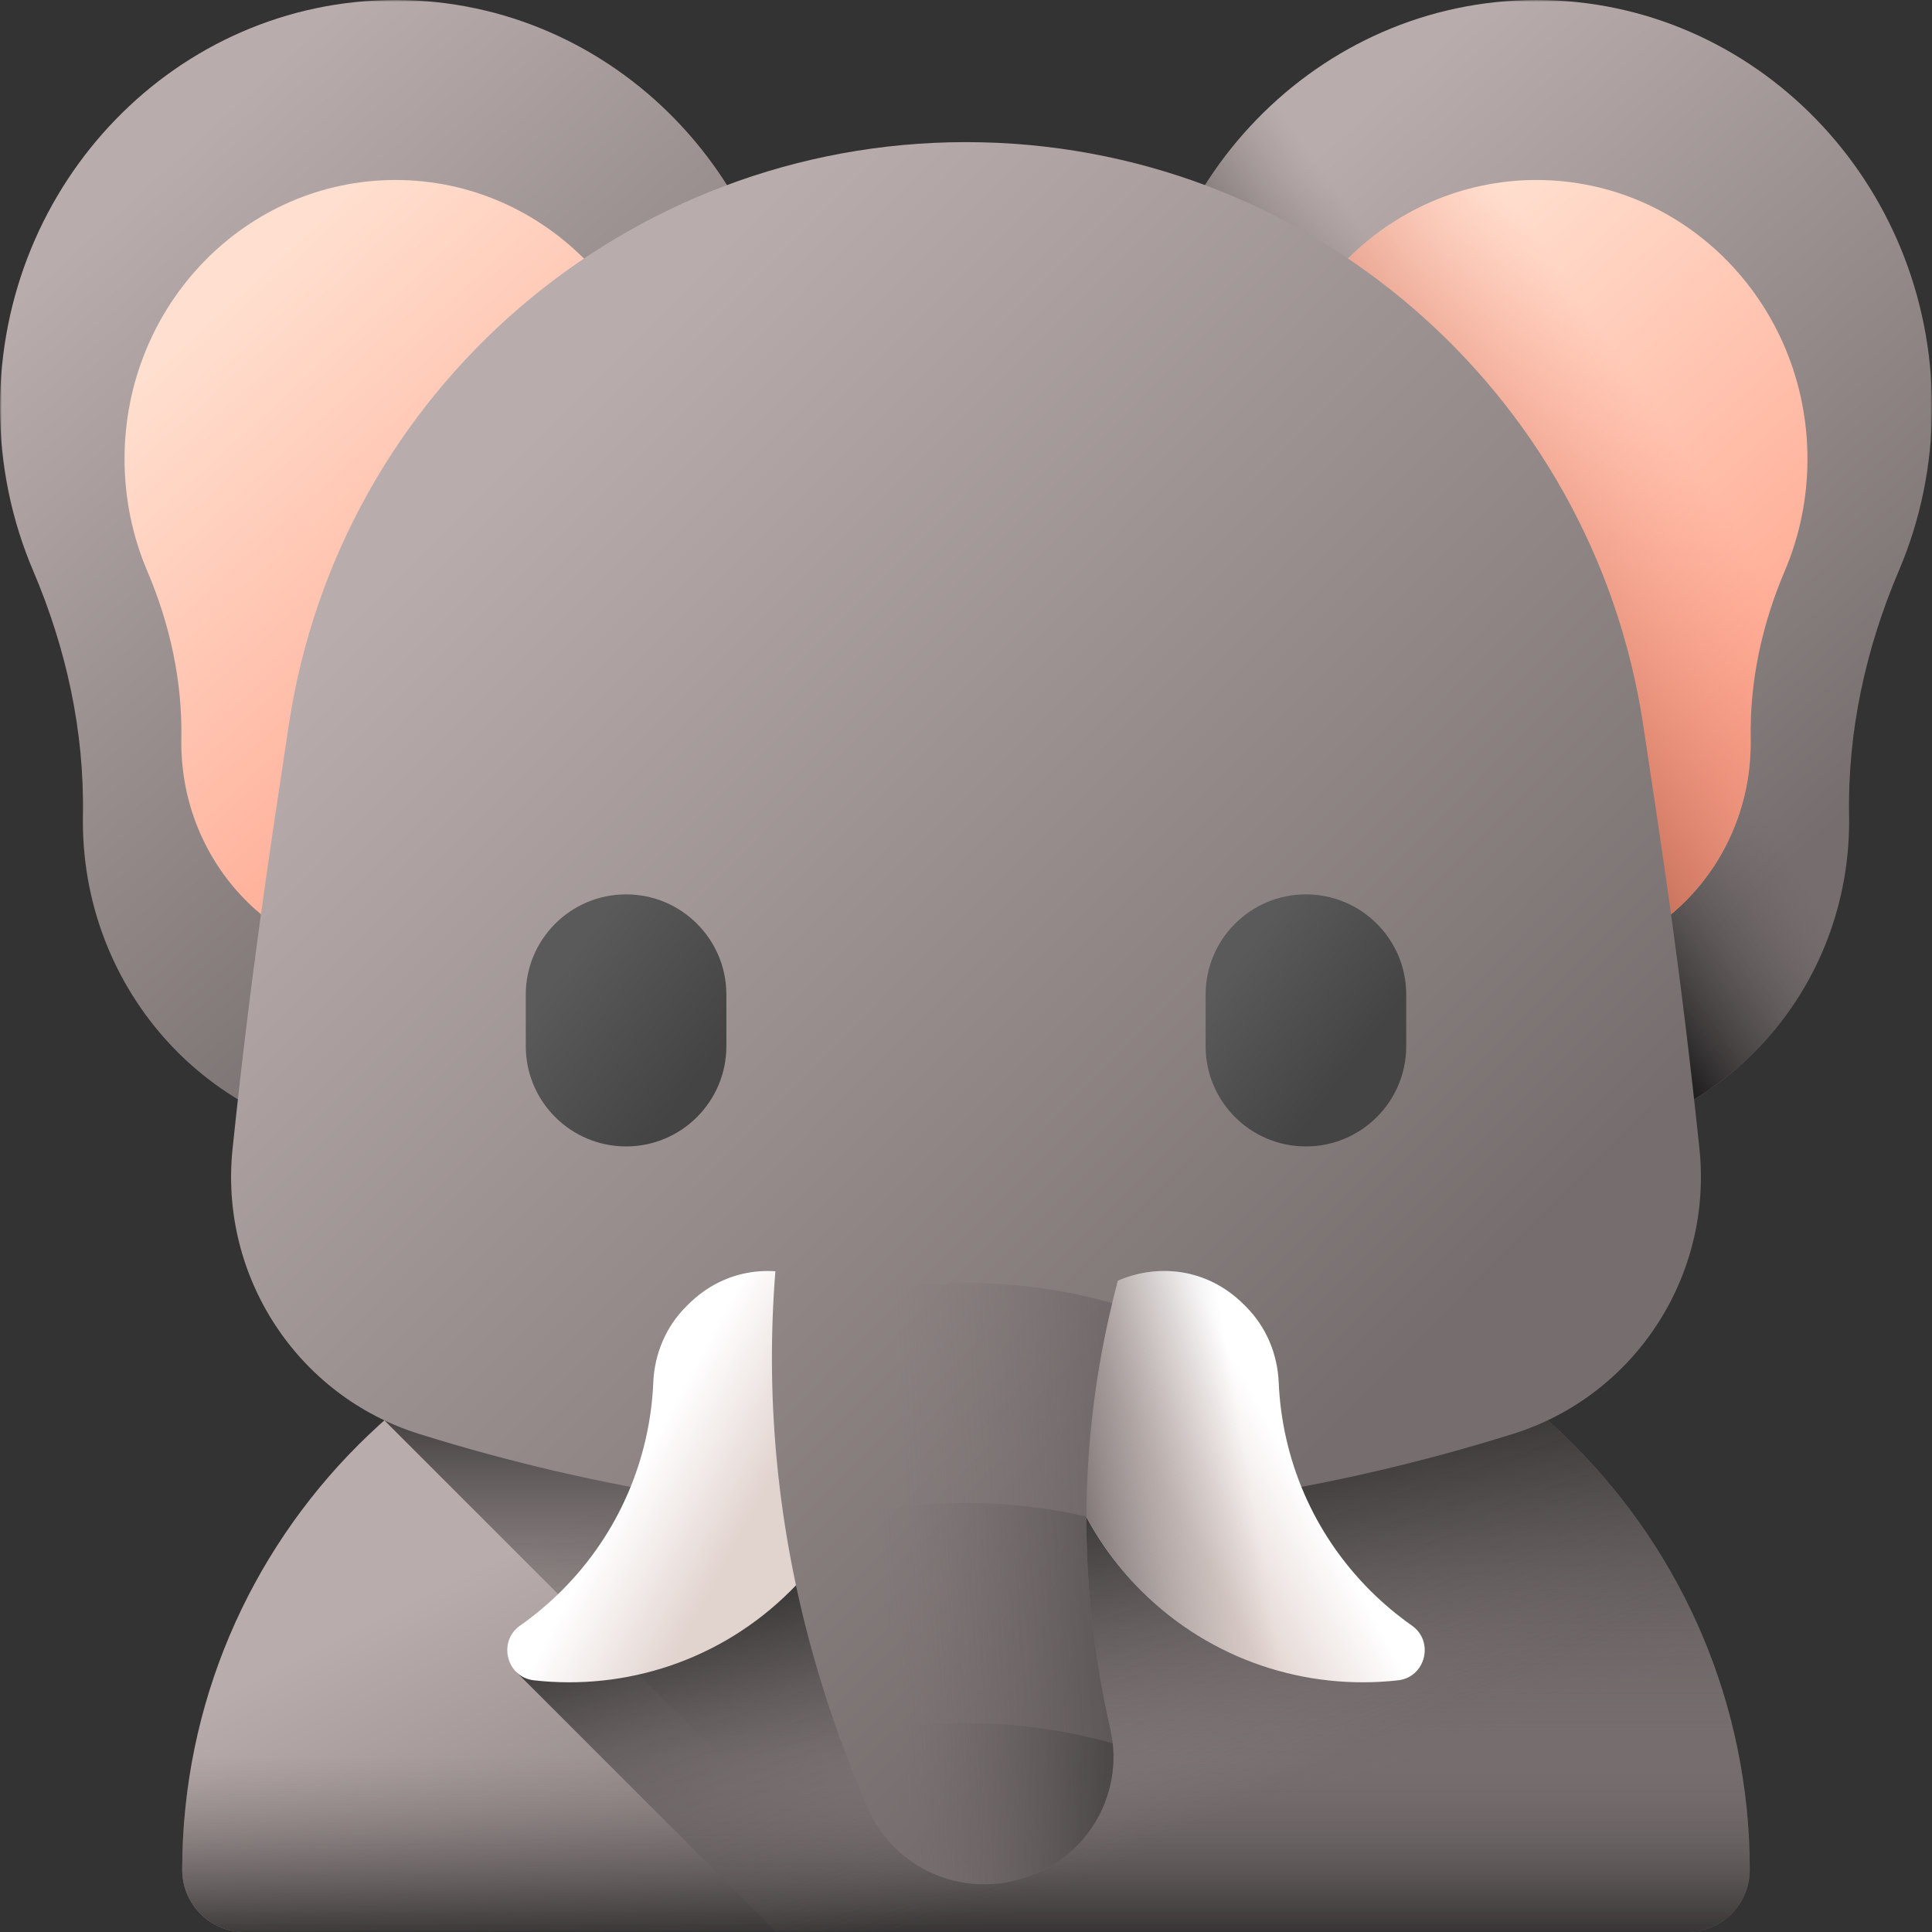 <svg width="512" height="512" viewBox="0 0 512 512" fill="none" xmlns="http://www.w3.org/2000/svg">
<rect x="0" y="0" width="512" height="512" fill="#333333" stroke="none"/>
<g clip-path="url(#clip0_1_623)">
<mask id="mask0_1_623" style="mask-type:luminance" maskUnits="userSpaceOnUse" x="0" y="0" width="512" height="512">
<path d="M512 0H0V512H512V0Z" fill="white"/>
</mask>
<g mask="url(#mask0_1_623)">
<path d="M447.229 512H64.771C55.669 512 48.292 504.622 48.292 495.521C48.292 407.6 119.565 336.327 207.485 336.327H304.515C392.435 336.327 463.708 407.6 463.708 495.521C463.708 504.622 456.331 512 447.229 512Z" fill="url(#paint0_linear_1_623)"/>
<path d="M463.701 495.526C463.701 500.064 461.864 504.2 458.883 507.171C457.355 508.706 455.538 509.923 453.538 510.751C451.537 511.58 449.392 512.005 447.227 512H237.448L101.868 376.411C129.968 351.473 166.962 336.334 207.48 336.334H304.52C392.433 336.334 463.701 407.602 463.701 495.526Z" fill="url(#paint1_linear_1_623)"/>
<path d="M48.292 495.52C48.292 504.622 55.669 512 64.771 512H447.229C456.331 512 463.708 504.622 463.708 495.52C463.708 472.086 458.643 449.836 449.55 429.801H62.45C53.357 449.836 48.292 472.086 48.292 495.52Z" fill="url(#paint2_linear_1_623)"/>
<path d="M463.708 495.521C463.708 407.6 392.435 336.327 304.515 336.327H243.773L136.913 443.186L205.727 512H447.229C456.331 512 463.708 504.622 463.708 495.521Z" fill="url(#paint3_linear_1_623)"/>
<path d="M512 107.931C512 48.322 465.076 0 407.192 0C349.307 0 302.383 48.322 302.383 107.931C302.383 123.347 305.522 138.007 311.179 151.272C319.92 171.774 324.758 193.759 324.359 216.043C324.35 216.577 324.345 217.11 324.345 217.644C324.345 264.762 361.437 302.958 407.192 302.958C452.946 302.958 490.038 264.762 490.038 217.644C490.038 217.109 490.033 216.575 490.024 216.043C489.626 193.759 494.464 171.774 503.205 151.272C508.861 138.007 512 123.347 512 107.931Z" fill="url(#paint4_linear_1_623)"/>
<path d="M512 107.931C512 48.322 465.076 0 407.192 0C349.307 0 302.383 48.322 302.383 107.931C302.383 123.347 305.522 138.007 311.179 151.272C319.92 171.774 324.758 193.759 324.359 216.043C324.35 216.577 324.345 217.11 324.345 217.644C324.345 264.762 361.437 302.958 407.192 302.958C452.946 302.958 490.038 264.762 490.038 217.644C490.038 217.109 490.033 216.575 490.024 216.043C489.626 193.759 494.464 171.774 503.205 151.272C508.861 138.007 512 123.347 512 107.931Z" fill="url(#paint5_linear_1_623)"/>
<path d="M478.996 121.644C478.996 80.806 446.848 47.7 407.192 47.7C367.536 47.7 335.387 80.805 335.387 121.644C335.387 132.205 337.537 142.25 341.413 151.338C347.401 165.384 350.716 180.446 350.443 195.713C350.436 196.079 350.433 196.444 350.433 196.811C350.433 229.092 375.845 255.26 407.192 255.26C438.538 255.26 463.95 229.091 463.95 196.811C463.95 196.444 463.947 196.078 463.94 195.713C463.667 180.447 466.982 165.384 472.971 151.338C476.846 142.25 478.996 132.205 478.996 121.644Z" fill="url(#paint6_linear_1_623)"/>
<path d="M478.996 121.644C478.996 80.806 446.848 47.7 407.192 47.7C367.536 47.7 335.387 80.805 335.387 121.644C335.387 132.205 337.537 142.25 341.413 151.338C347.401 165.384 350.716 180.446 350.443 195.713C350.436 196.079 350.433 196.444 350.433 196.811C350.433 229.092 375.845 255.26 407.192 255.26C438.538 255.26 463.95 229.091 463.95 196.811C463.95 196.444 463.947 196.078 463.94 195.713C463.667 180.447 466.982 165.384 472.971 151.338C476.846 142.25 478.996 132.205 478.996 121.644Z" fill="url(#paint7_linear_1_623)"/>
<path d="M209.617 107.931C209.617 48.322 162.693 0 104.808 0C46.924 0 0 48.322 0 107.931C0 123.347 3.139 138.007 8.795 151.272C17.537 171.774 22.374 193.759 21.976 216.043C21.967 216.577 21.962 217.11 21.962 217.644C21.962 264.762 59.054 302.958 104.808 302.958C150.563 302.958 187.655 264.762 187.655 217.644C187.655 217.109 187.65 216.575 187.641 216.043C187.242 193.759 192.08 171.774 200.821 151.272C206.478 138.007 209.617 123.347 209.617 107.931Z" fill="url(#paint8_linear_1_623)"/>
<path d="M176.613 121.644C176.613 80.806 144.464 47.7 104.808 47.7C65.153 47.7 33.004 80.805 33.004 121.644C33.004 132.205 35.154 142.25 39.029 151.338C45.018 165.384 48.333 180.446 48.06 195.713C48.053 196.079 48.05 196.444 48.05 196.811C48.05 229.092 73.462 255.26 104.808 255.26C136.155 255.26 161.567 229.091 161.567 196.811C161.567 196.444 161.564 196.078 161.557 195.713C161.284 180.447 164.599 165.384 170.587 151.338C174.462 142.25 176.613 132.205 176.613 121.644Z" fill="url(#paint9_linear_1_623)"/>
<path d="M400.932 380.005C305.353 409.889 206.641 409.887 111.068 380.005C78.722 369.892 58.111 338.178 61.63 304.47C66.593 256.912 71.57 225.051 76.544 192.08C89.938 103.308 166.221 37.663 256 37.663C345.779 37.663 422.062 103.308 435.456 192.081C440.43 225.052 445.407 256.913 450.371 304.47C453.889 338.178 433.279 369.892 400.932 380.005Z" fill="url(#paint10_linear_1_623)"/>
<path d="M165.917 303.814C151.237 303.814 139.335 291.912 139.335 277.232V263.6C139.335 248.92 151.236 237.018 165.917 237.018C180.597 237.018 192.499 248.92 192.499 263.6V277.231C192.499 291.913 180.597 303.814 165.917 303.814Z" fill="url(#paint11_linear_1_623)"/>
<path d="M346.083 303.814C331.401 303.814 319.501 291.912 319.501 277.232V263.6C319.501 248.92 331.401 237.018 346.083 237.018C360.763 237.018 372.665 248.92 372.665 263.6V277.231C372.665 291.913 360.763 303.814 346.083 303.814Z" fill="url(#paint12_linear_1_623)"/>
<path d="M182.362 345.72C202.051 326.031 235.785 341.346 233.676 369.111C232.225 388.209 224.197 406.901 209.59 421.507C190.985 440.111 165.749 448.04 141.492 445.3C134.207 444.476 131.839 435.006 137.837 430.793C141.781 428.021 145.478 424.912 148.886 421.502C164.189 406.198 172.272 386.402 173.128 366.357C173.45 358.816 176.446 351.637 181.784 346.299L182.362 345.72Z" fill="url(#paint13_linear_1_623)"/>
<path d="M329.638 345.72C309.949 326.031 276.215 341.346 278.324 369.111C279.775 388.209 287.804 406.901 302.41 421.507C321.015 440.111 346.25 448.04 370.508 445.3C377.793 444.476 380.161 435.006 374.163 430.793C370.218 428.021 366.522 424.912 363.114 421.502C347.811 406.198 339.728 386.402 338.872 366.357C338.549 358.816 335.554 351.637 330.216 346.299L329.638 345.72Z" fill="url(#paint14_linear_1_623)"/>
<path d="M329.638 345.72C309.949 326.031 276.215 341.346 278.324 369.111C279.775 388.209 287.804 406.901 302.41 421.507C321.015 440.111 346.25 448.04 370.508 445.3C377.793 444.476 380.161 435.006 374.163 430.793C370.218 428.021 366.522 424.912 363.114 421.502C347.811 406.198 339.728 386.402 338.872 366.357C338.549 358.816 335.554 351.637 330.216 346.299L329.638 345.72Z" fill="url(#paint15_linear_1_623)"/>
<path d="M269.523 498.197L268.914 498.349C253.008 502.299 236.525 494.23 229.989 479.202C202.445 415.858 197.335 349.723 214.419 284.576C219.067 266.85 237.226 256.247 255.011 260.664L281.885 267.338C301.531 272.217 312.462 293.225 305.148 312.101C286.64 359.871 283.075 409.164 294.237 458.22C298.291 476.031 287.251 493.794 269.523 498.197Z" fill="url(#paint16_linear_1_623)"/>
<path d="M256 340.003C237.619 340.003 220.234 343.452 204.769 349.587C203.209 393.287 211.582 436.867 229.99 479.202C236.526 494.23 253.009 502.299 268.914 498.348L269.523 498.197C287.251 493.794 298.291 476.031 294.238 458.22C285.648 420.468 285.789 382.577 294.741 345.348C282.618 341.889 269.582 340.003 256 340.003Z" fill="url(#paint17_linear_1_623)"/>
<path d="M208.394 406.533C212.409 431.018 219.6 455.309 229.989 479.202C236.525 494.231 253.008 502.299 268.912 498.349L269.522 498.197C287.25 493.794 298.29 476.032 294.237 458.22C289.967 439.451 287.858 420.647 287.914 401.907C277.77 399.575 267.065 398.326 255.999 398.326C239.042 398.326 222.932 401.261 208.394 406.533Z" fill="url(#paint18_linear_1_623)"/>
<path d="M222.576 460.593C224.854 466.872 227.326 473.078 229.989 479.202C236.525 494.231 253.008 502.299 268.912 498.349L269.522 498.197C285.984 494.108 296.67 478.5 294.869 462.03C282.709 458.549 269.629 456.649 255.999 456.649C244.383 456.649 233.166 458.031 222.576 460.593Z" fill="url(#paint19_linear_1_623)"/>
</g>
</g>
<defs>
<linearGradient id="paint0_linear_1_623" x1="205.577" y1="376.45" x2="269.931" y2="507.169" gradientUnits="userSpaceOnUse">
<stop stop-color="#B9ACAC"/>
<stop offset="1" stop-color="#766E6E"/>
</linearGradient>
<linearGradient id="paint1_linear_1_623" x1="282.785" y1="467.828" x2="282.785" y2="354.05" gradientUnits="userSpaceOnUse">
<stop stop-color="#766E6E" stop-opacity="0"/>
<stop offset="1" stop-color="#1A1A1A"/>
</linearGradient>
<linearGradient id="paint2_linear_1_623" x1="256" y1="465.328" x2="256" y2="521.859" gradientUnits="userSpaceOnUse">
<stop stop-color="#766E6E" stop-opacity="0"/>
<stop offset="1" stop-color="#1A1A1A"/>
</linearGradient>
<linearGradient id="paint3_linear_1_623" x1="310.586" y1="487.001" x2="273.441" y2="376.068" gradientUnits="userSpaceOnUse">
<stop stop-color="#766E6E" stop-opacity="0"/>
<stop offset="1" stop-color="#1A1A1A"/>
</linearGradient>
<linearGradient id="paint4_linear_1_623" x1="328.04" y1="59.468" x2="479.134" y2="225.164" gradientUnits="userSpaceOnUse">
<stop stop-color="#B9ACAC"/>
<stop offset="1" stop-color="#766E6E"/>
</linearGradient>
<linearGradient id="paint5_linear_1_623" x1="418.454" y1="141.127" x2="367.254" y2="177.268" gradientUnits="userSpaceOnUse">
<stop stop-color="#766E6E" stop-opacity="0"/>
<stop offset="1" stop-color="#1A1A1A"/>
</linearGradient>
<linearGradient id="paint6_linear_1_623" x1="352.965" y1="88.442" x2="456.48" y2="201.961" gradientUnits="userSpaceOnUse">
<stop stop-color="#FFDFCF"/>
<stop offset="1" stop-color="#FFA78F"/>
</linearGradient>
<linearGradient id="paint7_linear_1_623" x1="448.004" y1="121.361" x2="384.757" y2="165.533" gradientUnits="userSpaceOnUse">
<stop stop-color="#F89580" stop-opacity="0"/>
<stop offset="0.997" stop-color="#C5715A"/>
</linearGradient>
<linearGradient id="paint8_linear_1_623" x1="25.657" y1="59.468" x2="176.75" y2="225.164" gradientUnits="userSpaceOnUse">
<stop stop-color="#B9ACAC"/>
<stop offset="1" stop-color="#766E6E"/>
</linearGradient>
<linearGradient id="paint9_linear_1_623" x1="50.582" y1="88.442" x2="154.097" y2="201.961" gradientUnits="userSpaceOnUse">
<stop stop-color="#FFDFCF"/>
<stop offset="1" stop-color="#FFA78F"/>
</linearGradient>
<linearGradient id="paint10_linear_1_623" x1="130.626" y1="124.471" x2="370.564" y2="363.405" gradientUnits="userSpaceOnUse">
<stop stop-color="#B9ACAC"/>
<stop offset="1" stop-color="#766E6E"/>
</linearGradient>
<linearGradient id="paint11_linear_1_623" x1="148.58" y1="257.654" x2="185.487" y2="284.822" gradientUnits="userSpaceOnUse">
<stop stop-color="#5A5A5A"/>
<stop offset="1" stop-color="#444444"/>
</linearGradient>
<linearGradient id="paint12_linear_1_623" x1="326.946" y1="256.063" x2="359.752" y2="280.668" gradientUnits="userSpaceOnUse">
<stop stop-color="#5A5A5A"/>
<stop offset="1" stop-color="#444444"/>
</linearGradient>
<linearGradient id="paint13_linear_1_623" x1="169.876" y1="388.089" x2="198.467" y2="403.576" gradientUnits="userSpaceOnUse">
<stop stop-color="white"/>
<stop offset="1" stop-color="#E1D3CE"/>
</linearGradient>
<linearGradient id="paint14_linear_1_623" x1="342.309" y1="388.147" x2="313.717" y2="403.634" gradientUnits="userSpaceOnUse">
<stop stop-color="white"/>
<stop offset="1" stop-color="#E1D3CE"/>
</linearGradient>
<linearGradient id="paint15_linear_1_623" x1="331.187" y1="392.275" x2="284.002" y2="400.307" gradientUnits="userSpaceOnUse">
<stop stop-color="#9E9797" stop-opacity="0"/>
<stop offset="0.31" stop-color="#968F8F" stop-opacity="0.31"/>
<stop offset="0.785" stop-color="#827A7A" stop-opacity="0.785"/>
<stop offset="1" stop-color="#766E6E"/>
</linearGradient>
<linearGradient id="paint16_linear_1_623" x1="69.481" y1="185.872" x2="309.419" y2="424.805" gradientUnits="userSpaceOnUse">
<stop stop-color="#B9ACAC"/>
<stop offset="1" stop-color="#766E6E"/>
</linearGradient>
<linearGradient id="paint17_linear_1_623" x1="241.756" y1="420.524" x2="395.692" y2="411.823" gradientUnits="userSpaceOnUse">
<stop stop-color="#766E6E" stop-opacity="0"/>
<stop offset="1" stop-color="#1A1A1A"/>
</linearGradient>
<linearGradient id="paint18_linear_1_623" x1="237.22" y1="450.465" x2="360.368" y2="439.757" gradientUnits="userSpaceOnUse">
<stop stop-color="#766E6E" stop-opacity="0"/>
<stop offset="1" stop-color="#1A1A1A"/>
</linearGradient>
<linearGradient id="paint19_linear_1_623" x1="236.08" y1="476.871" x2="334.464" y2="481.556" gradientUnits="userSpaceOnUse">
<stop stop-color="#766E6E" stop-opacity="0"/>
<stop offset="1" stop-color="#1A1A1A"/>
</linearGradient>
<clipPath id="clip0_1_623">
<rect width="512" height="512" fill="white"/>
</clipPath>
</defs>
</svg>
